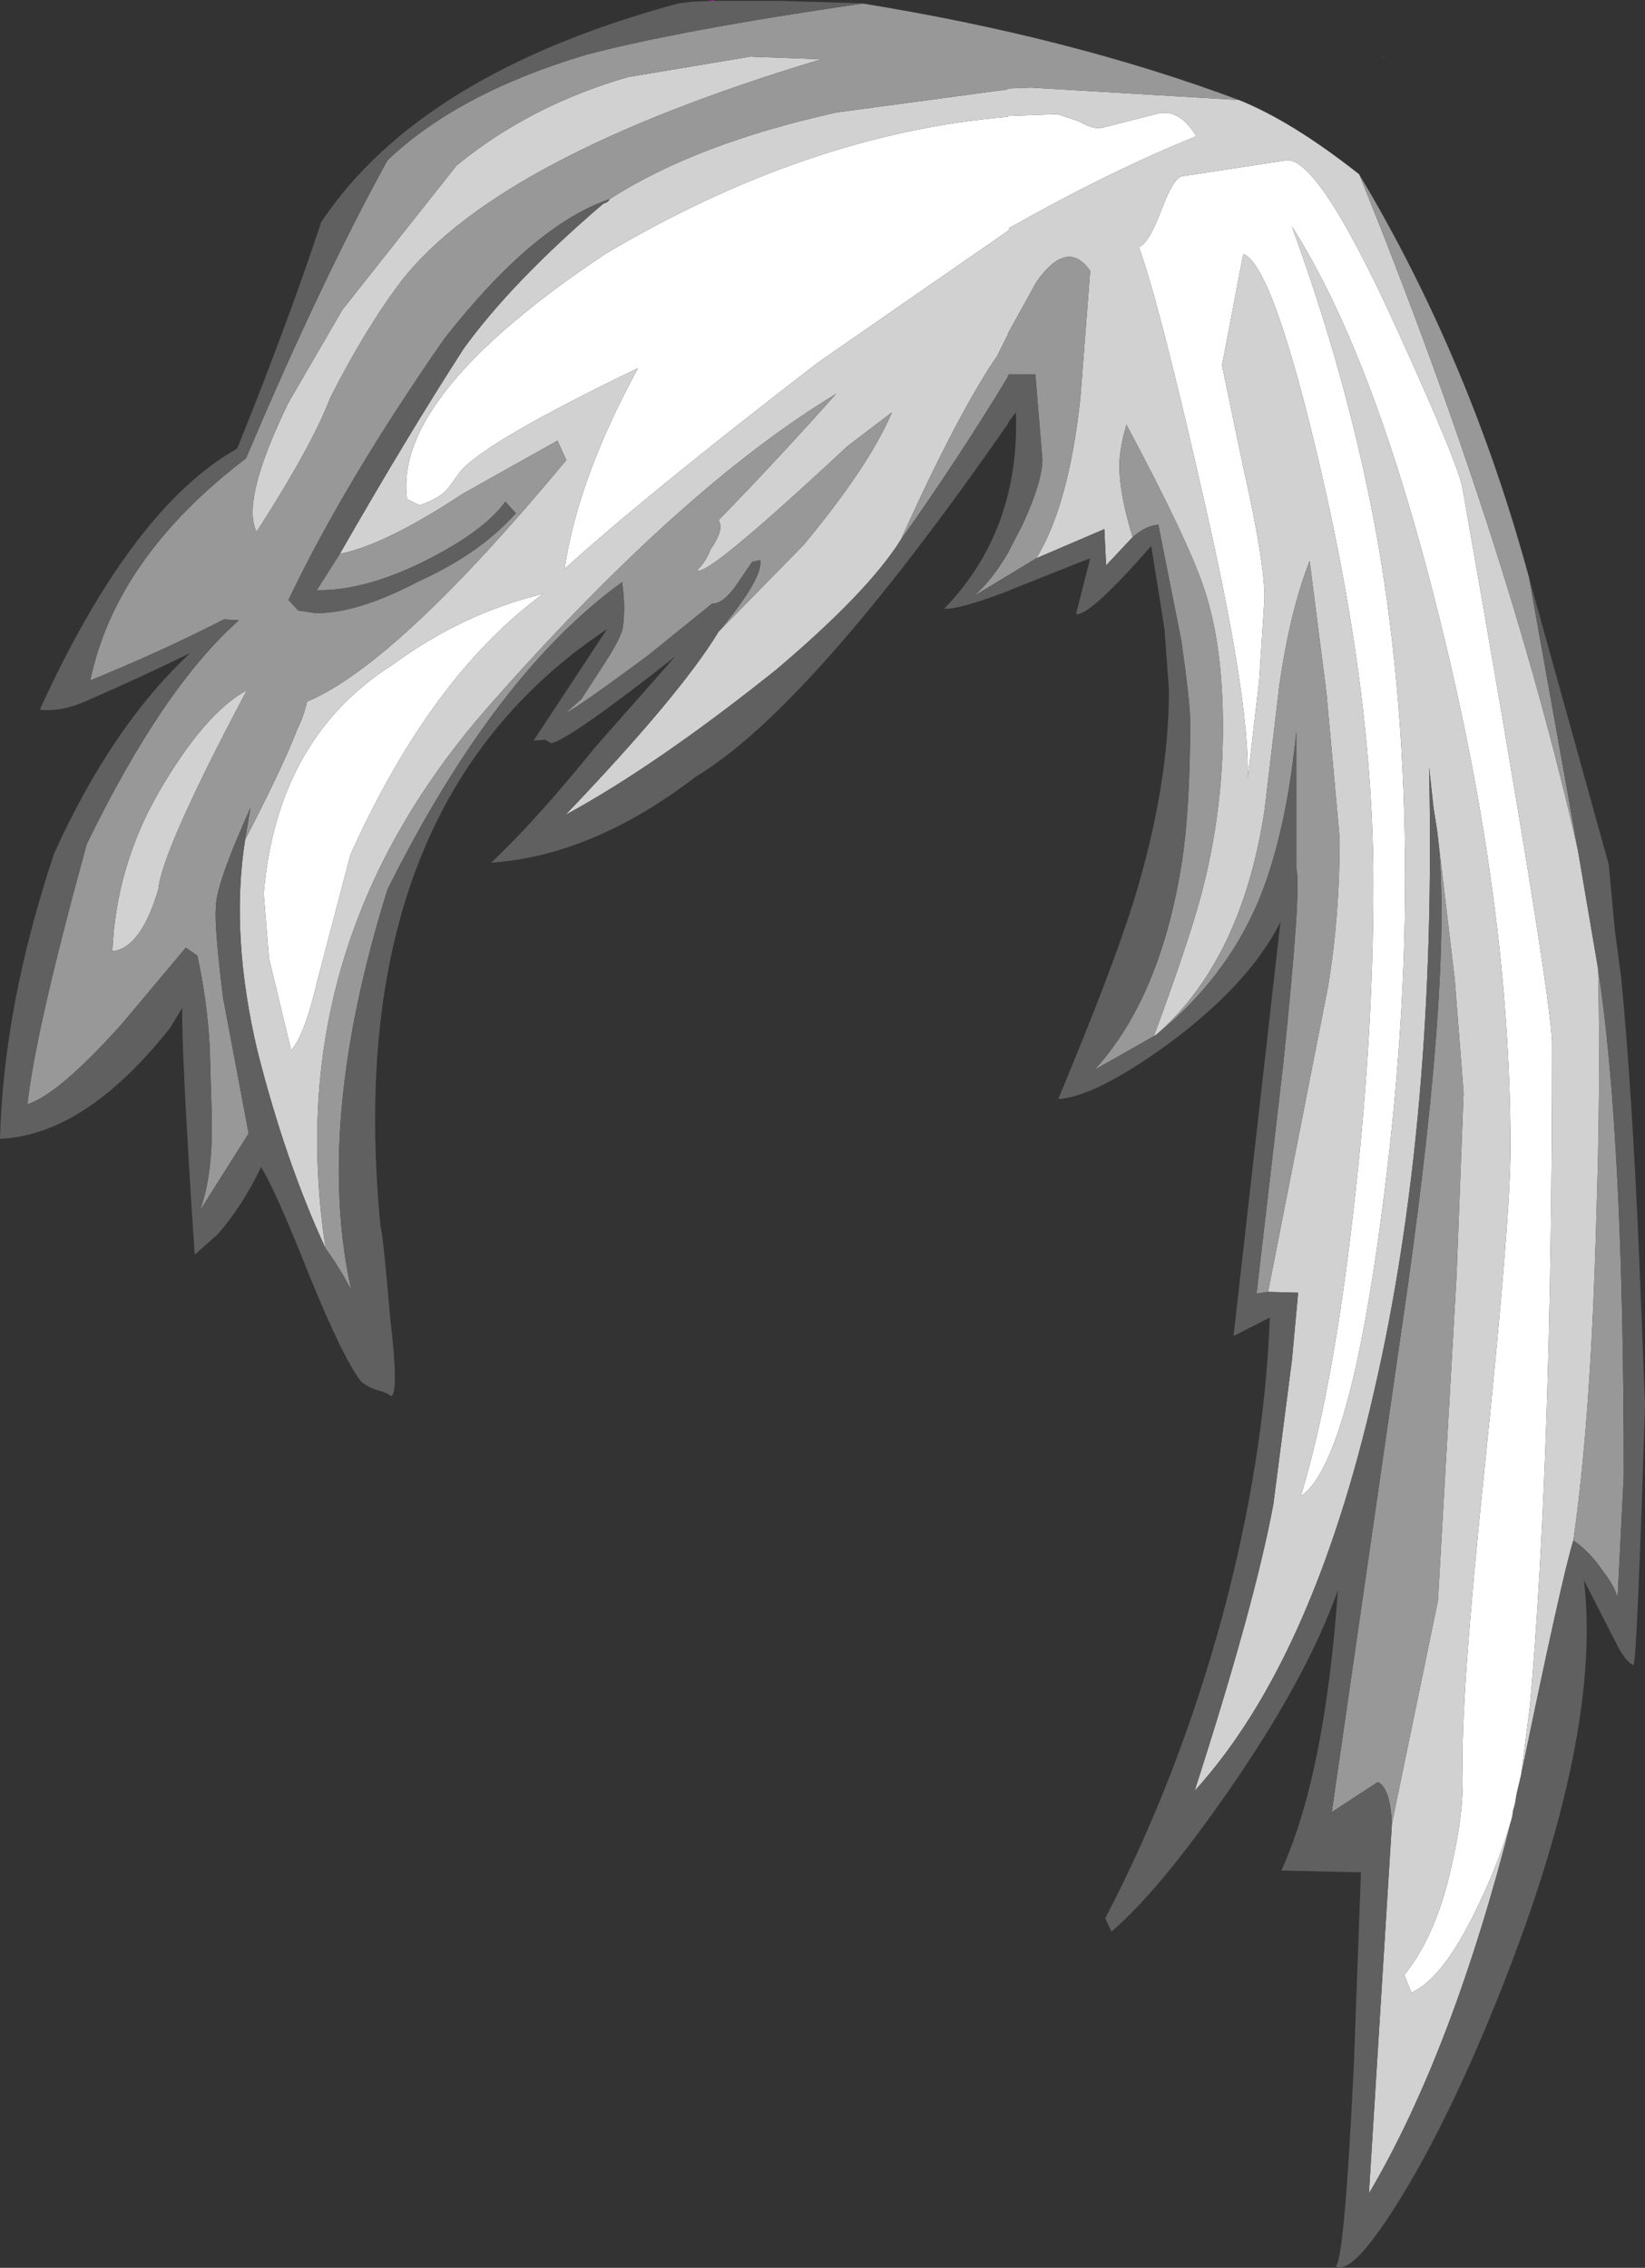<?xml version="1.0" encoding="UTF-8" standalone="no"?>
<svg xmlns:ffdec="https://www.free-decompiler.com/flash" xmlns:xlink="http://www.w3.org/1999/xlink" ffdec:objectType="shape" height="128.15px" width="92.95px" xmlns="http://www.w3.org/2000/svg">
  <rect width="100%" height="100%" fill="#333333" stroke="none"/>
  <g transform="matrix(1.0, 0.0, 0.0, 1.0, 67.9, 47.05)">
    <path d="M17.55 55.6 Q16.85 58.05 15.75 60.35 13.75 64.7 11.85 65.55 L11.45 64.55 Q13.3 62.25 14.15 58.25 14.8 55.4 14.75 53.25 14.6 49.2 16.0 35.75 17.45 21.75 17.45 17.85 17.45 4.2 13.55 -11.65 9.85 -26.8 5.1 -34.25 8.4 -25.2 9.95 -16.45 11.5 -7.55 11.5 2.6 11.5 12.25 9.95 23.15 8.15 35.8 5.6 37.5 7.4 31.6 8.55 21.55 9.7 11.8 9.7 2.85 9.7 -7.65 6.75 -20.4 4.05 -32.05 2.35 -32.7 L1.15 -26.4 2.35 -20.65 Q3.55 -15.35 3.55 -13.25 L3.25 -8.6 2.6 -3.0 Q2.75 -7.55 -0.1 -19.8 -2.4 -29.9 -3.55 -33.1 -3.0 -33.25 -2.25 -35.25 -1.55 -37.1 -1.05 -37.1 L1.9 -37.55 4.85 -38.0 Q6.65 -38.0 10.85 -28.85 14.55 -20.75 14.75 -19.4 19.8 9.3 19.8 11.95 19.8 35.2 18.55 49.35 L18.05 53.25 17.8 54.3 17.7 54.9 17.6 55.25 17.55 55.6 M-44.2 -18.5 L-44.9 -18.85 Q-45.7 -24.7 -33.7 -32.7 -22.25 -39.5 -10.95 -40.45 L-10.95 -40.5 -8.15 -40.6 -6.95 -40.2 Q-6.25 -39.8 -5.75 -39.8 L-2.6 -40.6 Q-1.3 -41.0 -0.3 -39.35 -5.15 -37.4 -10.9 -34.15 L-10.9 -34.05 -10.95 -34.0 -21.7 -26.55 Q-31.55 -18.95 -36.0 -14.9 -35.25 -20.0 -31.85 -26.25 -40.35 -22.15 -41.85 -20.45 L-42.55 -19.5 Q-43.0 -18.9 -44.2 -18.5 M-45.7 -9.5 Q-41.75 -12.4 -37.2 -13.5 -43.55 -8.85 -48.1 1.25 L-49.95 8.3 Q-50.7 11.5 -51.45 12.3 L-52.7 7.1 -53.0 3.45 Q-52.25 -5.35 -45.7 -9.5" fill="#ffffff" fill-rule="evenodd" stroke="none"/>
    <path d="M18.05 53.25 L18.55 49.35 Q19.8 35.2 19.8 11.95 19.8 9.3 14.75 -19.4 14.55 -20.75 10.85 -28.85 6.65 -38.0 4.85 -38.0 L1.9 -37.55 -1.05 -37.1 Q-1.55 -37.1 -2.25 -35.25 -3.0 -33.25 -3.55 -33.1 -2.4 -29.9 -0.1 -19.8 2.75 -7.55 2.6 -3.0 L3.25 -8.6 3.55 -13.25 Q3.55 -15.35 2.35 -20.65 L1.15 -26.4 2.35 -32.7 Q4.05 -32.05 6.75 -20.4 9.7 -7.65 9.7 2.85 9.7 11.8 8.55 21.55 7.4 31.6 5.6 37.5 8.15 35.8 9.95 23.15 11.5 12.25 11.5 2.6 11.5 -7.55 9.95 -16.45 8.4 -25.2 5.1 -34.25 9.85 -26.8 13.55 -11.65 17.45 4.2 17.45 17.85 17.45 21.75 16.0 35.75 14.6 49.2 14.75 53.25 14.8 55.4 14.15 58.25 13.3 62.25 11.45 64.55 L11.85 65.55 Q13.75 64.7 15.75 60.35 16.85 58.05 17.55 55.6 14.2 68.85 9.45 76.9 L10.75 56.0 13.35 43.4 14.4 25.1 14.8 14.7 14.3 8.3 13.3 -0.15 13.1 -1.4 12.85 -3.7 Q13.3 16.15 9.75 31.55 6.25 46.85 -0.4 54.15 3.0 43.6 4.05 37.95 L5.1 29.8 5.45 26.0 3.75 25.95 7.15 8.65 Q7.8 4.65 7.8 0.35 L7.05 -7.9 6.1 -15.35 Q5.0 -12.55 4.4 -8.4 L3.55 -1.25 Q2.25 7.25 -2.6 11.45 L-2.7 11.5 Q-0.8 6.35 -0.05 3.6 1.2 -1.05 1.2 -5.95 1.2 -10.6 0.15 -13.75 -0.75 -16.5 -4.25 -23.05 -4.65 -21.7 -4.65 -20.7 -4.65 -19.15 -3.9 -16.7 L-5.4 -15.1 -5.5 -17.15 -9.35 -15.5 Q-7.5 -18.5 -6.85 -24.6 L-6.3 -31.75 Q-7.6 -33.6 -9.35 -31.1 L-10.95 -28.2 -10.95 -28.15 -11.55 -26.95 Q-13.8 -23.65 -17.0 -16.55 -18.85 -13.6 -24.05 -9.2 -30.8 -3.8 -35.95 -1.0 -29.45 -7.8 -27.3 -11.35 L-22.5 -16.25 Q-18.8 -20.7 -17.5 -23.75 L-20.0 -21.85 Q-28.15 -14.25 -28.5 -14.85 -28.05 -15.25 -27.75 -16.0 -26.95 -17.15 -27.3 -17.65 -23.9 -21.15 -20.65 -24.8 -29.5 -19.45 -40.5 -6.9 -52.1 6.5 -49.5 23.5 -51.75 18.65 -53.35 12.35 -54.9 5.8 -54.05 0.4 -51.9 -3.75 -51.1 -5.85 -50.75 -6.55 -50.55 -7.4 -45.45 -9.55 -35.9 -21.05 L-36.4 -22.15 -41.75 -19.15 Q-46.15 -16.25 -48.7 -15.75 -44.8 -22.55 -41.7 -27.35 -38.95 -31.15 -33.8 -35.55 -33.55 -35.6 -33.45 -35.8 -28.55 -38.95 -20.6 -40.7 L-10.95 -42.0 -10.95 -42.05 -9.65 -42.1 2.1 -41.4 Q5.1 -40.2 8.9 -37.2 17.3 -16.45 21.25 0.95 L22.4 7.7 Q22.55 14.2 22.3 21.75 22.0 33.1 21.0 40.0 20.35 42.1 18.05 53.25 M-48.55 -29.55 L-42.1 -37.7 Q-37.95 -41.1 -32.4 -42.7 L-25.5 -43.85 -21.5 -43.7 Q-39.65 -38.25 -45.2 -31.2 -47.25 -28.5 -49.25 -24.55 -50.25 -21.9 -53.4 -17.0 -54.3 -18.75 -51.6 -24.3 L-48.55 -29.55 M-44.2 -18.5 Q-43.0 -18.9 -42.55 -19.5 L-41.85 -20.45 Q-40.35 -22.15 -31.85 -26.25 -35.25 -20.0 -36.0 -14.9 -31.55 -18.95 -21.7 -26.55 L-10.95 -34.0 -10.9 -34.05 -10.9 -34.15 Q-5.15 -37.4 -0.3 -39.35 -1.3 -41.0 -2.6 -40.6 L-5.75 -39.8 Q-6.25 -39.8 -6.95 -40.2 L-8.15 -40.6 -10.95 -40.5 -10.95 -40.45 Q-22.25 -39.5 -33.7 -32.7 -45.7 -24.7 -44.9 -18.85 L-44.2 -18.5 M-58.95 -2.25 Q-56.35 -6.75 -53.95 -8.05 -58.75 1.0 -58.95 3.2 -59.95 6.55 -61.55 6.7 -61.35 1.95 -58.95 -2.25 M-45.7 -9.5 Q-52.25 -5.35 -53.0 3.45 L-52.7 7.1 -51.45 12.3 Q-50.7 11.5 -49.95 8.3 L-48.1 1.25 Q-43.55 -8.85 -37.2 -13.5 -41.75 -12.4 -45.7 -9.5" fill="#d1d1d1" fill-rule="evenodd" stroke="none"/>
    <path d="M21.0 40.0 Q22.0 33.1 22.3 21.75 22.55 14.2 22.4 7.7 23.85 17.2 23.85 36.35 L23.5 43.25 Q23.35 42.6 22.65 41.7 21.9 40.6 21.0 40.0 M21.25 0.95 Q17.3 -16.45 8.9 -37.2 15.15 -26.75 18.5 -14.4 L21.25 0.95 M2.1 -41.4 L-9.65 -42.1 -10.95 -42.05 -10.95 -42.0 -20.6 -40.7 Q-28.55 -38.95 -33.45 -35.8 -37.75 -34.35 -42.8 -27.9 -48.4 -19.85 -51.6 -13.15 L-51.05 -12.55 -50.05 -12.4 Q-47.65 -12.4 -44.25 -14.2 -40.8 -15.75 -38.75 -18.05 L-39.35 -18.7 Q-40.45 -17.15 -43.5 -15.55 -47.15 -13.65 -50.0 -13.7 L-48.7 -15.75 Q-46.15 -16.25 -41.75 -19.15 L-36.4 -22.15 -35.9 -21.05 Q-45.45 -9.55 -50.55 -7.4 -50.75 -6.55 -51.1 -5.85 -51.9 -3.75 -54.05 0.4 L-53.75 -1.4 Q-55.75 3.05 -55.7 4.25 -55.8 5.2 -55.3 9.3 L-53.85 17.0 -56.6 21.35 Q-55.8 19.15 -55.95 15.5 L-56.05 12.1 Q-56.2 9.45 -56.75 6.95 L-57.4 6.5 -61.05 10.85 Q-64.6 14.8 -66.35 15.35 -65.9 11.2 -63.0 0.65 -58.7 -8.2 -54.4 -12.0 L-55.25 -12.05 Q-58.75 -10.25 -62.8 -8.6 -61.35 -15.55 -54.0 -21.15 -49.7 -31.3 -46.0 -38.0 -42.0 -41.8 -34.8 -43.95 -29.5 -45.35 -19.15 -46.85 -7.4 -44.95 2.1 -41.4 M-49.5 23.5 Q-52.1 6.5 -40.5 -6.9 -29.5 -19.45 -20.65 -24.8 -23.9 -21.15 -27.3 -17.65 -26.95 -17.15 -27.75 -16.0 -28.05 -15.25 -28.5 -14.85 -28.15 -14.25 -20.0 -21.85 L-17.5 -23.75 Q-18.8 -20.7 -22.5 -16.25 L-27.3 -11.35 Q-24.75 -14.4 -24.95 -15.4 L-25.4 -15.3 -26.25 -14.05 Q-27.05 -12.9 -27.65 -12.95 L-31.3 -10.0 Q-35.35 -7.0 -35.95 -6.75 L-35.05 -7.55 -33.75 -9.55 Q-32.75 -11.1 -32.7 -11.65 -32.55 -12.8 -32.75 -14.15 -39.9 -9.0 -46.0 3.2 -50.15 16.45 -48.05 25.85 -48.7 24.6 -49.5 23.5 M-17.0 -16.55 Q-13.8 -23.65 -11.55 -26.95 L-10.95 -28.15 -10.95 -28.2 -9.35 -31.1 Q-7.6 -33.6 -6.3 -31.75 L-6.85 -24.6 Q-7.5 -18.5 -9.35 -15.5 L-12.9 -13.35 Q-11.85 -14.25 -10.95 -15.8 L-10.1 -17.45 Q-9.0 -19.85 -9.0 -21.1 L-9.4 -25.9 -10.9 -25.9 -10.95 -25.8 -10.95 -25.75 Q-13.8 -21.05 -17.0 -16.55 M-3.9 -16.7 Q-4.65 -19.15 -4.65 -20.7 -4.65 -21.7 -4.25 -23.05 -0.75 -16.5 0.15 -13.75 1.2 -10.6 1.2 -5.95 1.2 -1.05 -0.05 3.6 -0.8 6.35 -2.7 11.5 L-6.05 13.4 Q-2.3 9.3 -1.1 1.55 -0.65 -1.5 -0.65 -6.3 -0.65 -7.3 -1.15 -10.85 L-2.45 -17.4 Q-3.15 -17.35 -3.9 -16.7 M-2.6 11.45 Q2.25 7.25 3.55 -1.25 L4.4 -8.4 Q5.0 -12.55 6.1 -15.35 L7.05 -7.9 7.8 0.35 Q7.8 4.65 7.15 8.65 L3.75 25.95 3.1 26.05 4.6 13.15 Q5.65 3.1 5.35 2.05 L5.35 -5.7 Q4.75 0.25 3.15 4.0 1.3 8.3 -2.6 11.45 M13.3 -0.15 L14.3 8.3 14.8 14.7 14.4 25.1 13.35 43.4 10.75 56.0 Q10.65 53.95 9.95 53.65 L7.35 55.35 11.6 25.95 Q14.25 7.15 13.3 -0.15 M-48.55 -29.55 L-51.6 -24.3 Q-54.3 -18.75 -53.4 -17.0 -50.25 -21.9 -49.25 -24.55 -47.25 -28.5 -45.2 -31.2 -39.65 -38.25 -21.5 -43.7 L-25.5 -43.85 -32.4 -42.7 Q-37.95 -41.1 -42.1 -37.7 L-48.55 -29.55 M-58.95 -2.25 Q-61.35 1.95 -61.55 6.7 -59.95 6.55 -58.95 3.2 -58.75 1.0 -53.95 -8.05 -56.35 -6.75 -58.95 -2.25" fill="#989898" fill-rule="evenodd" stroke="none"/>
    <path d="M17.55 55.6 L17.6 55.25 17.7 54.9 17.8 54.3 18.05 53.25 Q20.35 42.1 21.0 40.0 21.9 40.6 22.65 41.7 23.35 42.6 23.5 43.25 L23.85 36.35 Q23.85 17.2 22.4 7.7 L21.25 0.95 18.5 -14.4 23.0 1.8 23.35 5.55 23.7 8.15 Q24.3 14.35 24.7 23.5 L25.05 32.3 Q24.6 46.75 24.4 47.05 24.05 46.9 23.6 46.15 L21.6 42.25 Q22.7 51.6 16.1 67.4 13.55 73.5 11.0 77.55 8.45 81.6 7.55 81.0 8.05 81.0 8.6 69.6 L9.0 58.75 4.5 58.65 Q6.95 53.3 7.7 42.8 5.95 47.75 1.55 54.1 -2.4 59.8 -5.1 62.1 L-5.45 61.35 Q-1.35 53.5 1.15 44.35 3.55 35.45 3.85 27.4 L1.8 28.45 4.45 5.05 Q2.7 8.55 -1.9 11.95 -6.05 14.95 -8.1 15.05 -5.0 7.6 -3.85 3.9 -1.85 -2.6 -1.85 -8.05 L-2.1 -11.5 -2.85 -16.2 Q-6.35 -12.2 -7.1 -12.35 L-6.3 -15.5 -6.7 -15.35 -10.6 -13.8 -10.95 -13.65 Q-13.7 -12.6 -14.55 -12.65 -11.85 -15.45 -10.95 -19.1 -10.4 -21.3 -10.5 -23.75 L-10.95 -23.15 -10.95 -23.1 Q-22.1 -7.05 -28.6 -3.15 -34.4 1.3 -40.15 1.7 -37.6 -0.7 -34.25 -4.85 L-29.75 -9.95 Q-35.65 -5.3 -36.75 -5.05 L-37.1 -5.25 -37.75 -5.2 -33.6 -11.5 Q-48.7 -1.45 -46.4 22.25 -46.25 22.75 -45.85 27.45 -45.35 31.65 -45.8 31.85 -46.0 31.65 -46.75 31.45 -47.35 31.2 -47.55 30.95 -48.55 29.6 -50.35 25.2 -52.35 20.15 -53.15 18.9 -54.2 21.1 -55.6 22.7 L-56.9 23.85 Q-57.65 12.5 -57.6 9.9 L-58.3 11.05 Q-63.1 17.1 -67.9 17.3 -67.7 9.75 -64.85 1.2 -61.6 -6.0 -57.15 -10.15 -59.9 -8.8 -63.0 -7.45 -64.45 -6.8 -65.65 -6.95 -60.45 -18.35 -54.5 -21.7 -51.65 -28.75 -49.75 -34.5 -44.15 -42.9 -29.6 -46.85 L-28.85 -46.95 -27.7 -47.0 -27.6 -47.0 -23.75 -47.0 -18.8 -46.85 -19.15 -46.85 Q-29.5 -45.35 -34.8 -43.95 -42.0 -41.8 -46.0 -38.0 -49.7 -31.3 -54.0 -21.15 -61.35 -15.55 -62.8 -8.6 -58.75 -10.25 -55.25 -12.05 L-54.4 -12.0 Q-58.7 -8.2 -63.0 0.65 -65.9 11.2 -66.35 15.35 -64.6 14.8 -61.05 10.85 L-57.4 6.5 -56.75 6.95 Q-56.2 9.45 -56.05 12.1 L-55.95 15.5 Q-55.8 19.15 -56.6 21.35 L-53.85 17.0 -55.3 9.3 Q-55.8 5.2 -55.7 4.25 -55.75 3.05 -53.75 -1.4 L-54.05 0.4 Q-54.9 5.8 -53.35 12.35 -51.75 18.65 -49.5 23.5 -48.7 24.6 -48.05 25.85 -50.15 16.45 -46.0 3.2 -39.9 -9.0 -32.75 -14.15 -32.55 -12.8 -32.7 -11.65 -32.75 -11.1 -33.75 -9.55 L-35.05 -7.55 -35.95 -6.75 Q-35.35 -7.0 -31.3 -10.0 L-27.65 -12.95 Q-27.05 -12.9 -26.25 -14.05 L-25.4 -15.3 -24.95 -15.4 Q-24.75 -14.4 -27.3 -11.35 -29.45 -7.8 -35.95 -1.0 -30.8 -3.8 -24.05 -9.2 -18.85 -13.6 -17.0 -16.55 -13.8 -21.05 -10.95 -25.75 L-10.95 -25.8 -10.9 -25.9 -9.4 -25.9 -9.0 -21.1 Q-9.0 -19.85 -10.1 -17.45 L-10.95 -15.8 Q-11.85 -14.25 -12.9 -13.35 L-9.35 -15.5 -5.5 -17.15 -5.4 -15.1 -3.9 -16.7 Q-3.15 -17.35 -2.45 -17.4 L-1.15 -10.85 Q-0.65 -7.3 -0.65 -6.3 -0.65 -1.5 -1.1 1.55 -2.3 9.3 -6.05 13.4 L-2.7 11.5 -2.6 11.45 Q1.3 8.3 3.15 4.0 4.75 0.25 5.35 -5.7 L5.35 2.05 Q5.65 3.1 4.6 13.15 L3.1 26.05 3.75 25.95 5.45 26.0 5.1 29.8 4.05 37.95 Q3.0 43.6 -0.4 54.15 6.25 46.85 9.75 31.55 13.3 16.15 12.85 -3.7 L13.1 -1.4 13.3 -0.15 Q14.25 7.15 11.6 25.95 L7.35 55.35 9.95 53.65 Q10.65 53.95 10.75 56.0 L9.45 76.9 Q14.2 68.85 17.55 55.6 M-33.45 -35.8 Q-33.55 -35.6 -33.8 -35.55 -38.95 -31.15 -41.7 -27.35 -44.8 -22.55 -48.7 -15.75 L-50.0 -13.7 Q-47.15 -13.65 -43.5 -15.55 -40.45 -17.15 -39.35 -18.7 L-38.75 -18.05 Q-40.8 -15.75 -44.25 -14.2 -47.65 -12.4 -50.05 -12.4 L-51.05 -12.55 -51.6 -13.15 Q-48.4 -19.85 -42.8 -27.9 -37.75 -34.35 -33.45 -35.8 M10.35 -43.9 L10.25 -43.8 10.25 -43.85 10.35 -43.9" fill="#606060" fill-rule="evenodd" stroke="none"/>
    <path d="M-27.7 -47.0 L-27.6 -47.0" fill="none" stroke="#ff00ff" stroke-linecap="round" stroke-linejoin="round" stroke-width="0.05"/>
  </g>
</svg>
